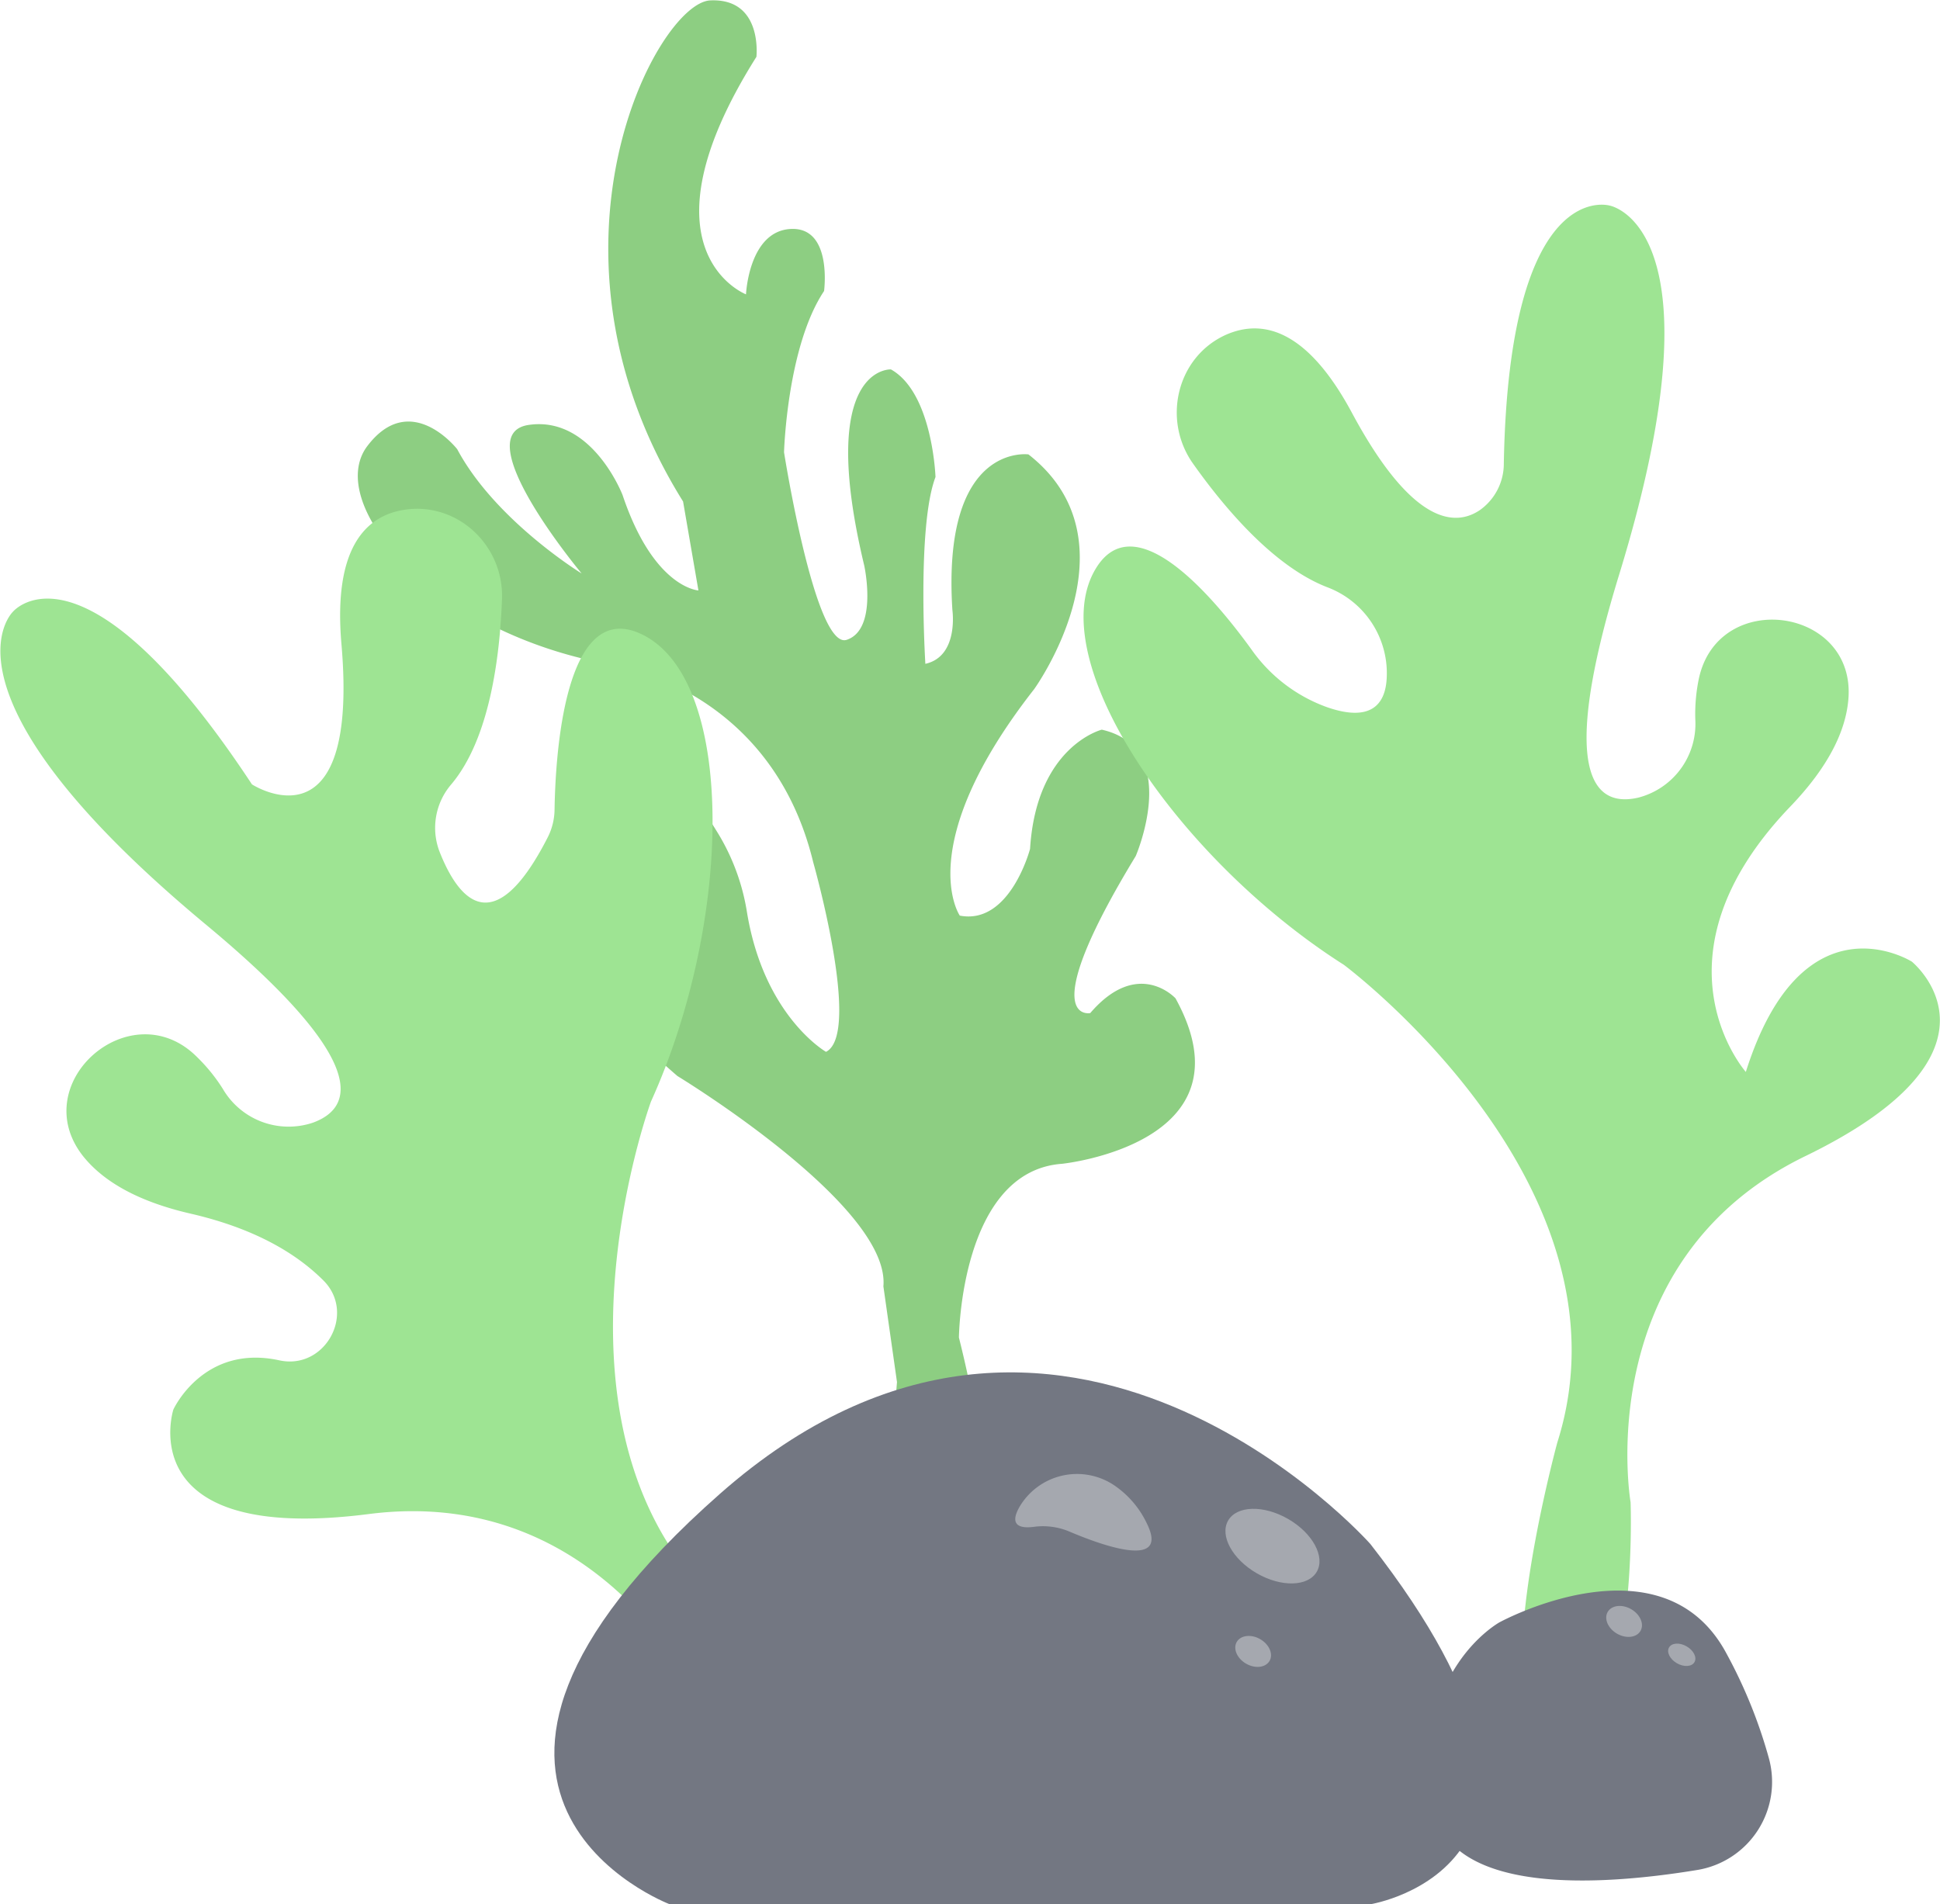 <svg id="6c2d5fef-86e8-4a34-ba13-06226952986d" data-name="圖層 2" xmlns="http://www.w3.org/2000/svg" viewBox="0 0 290.74 285.44"><defs><style>.\35 65fa95f-a80c-4bf4-ad99-8d44638ecba7{fill:#8dce82;}.\34 69ce59b-3ff0-4591-aa0c-a95d56c7fa04{fill:#9ee493;}.\31 639365d-c361-4b2b-acd0-948facea5677{fill:#737782;}.fe890895-22fb-49e7-8322-5fdfac80d25a{fill:#a5a8af;}</style></defs><title>watergrass</title><path class="565fa95f-a80c-4bf4-ad99-8d44638ecba7" d="M139.06,217s-2.61,26.88,7.08,25.21c0,0,11,3.18,2.2-31.89,0,0,.23-24.95,15.46-26.05,0,0,29-3,17-24.8,0,0-5.6-6.15-12.78,2.21,0,0-8.55,1.73,6.82-23.54,0,0,7-16.2-5.09-18.94,0,0-9.79,2.45-10.75,17.87,0,0-3,11.45-10.53,10,0,0-7.25-10.44,11.15-33.95,0,0,15.93-22.07-.86-35.18,0,0-13-1.82-11.4,23.32,0,0,1,6.95-4.05,8.07,0,0-1.29-20.62,1.52-28,0,0-.43-12.63-6.68-16.13,0,0-11.19-.61-4,29.4,0,0,2.1,9.55-2.62,11.13s-9.4-28.11-9.4-28.11.44-15.83,6-24.17c0,0,1.29-9.63-5-9.3s-6.7,9.8-6.7,9.8-16.78-6.5,1.56-35.6c0,0,1-8.81-6.91-8.46S83.4,47.18,107,85l2.3,13.33S102.62,98,97.94,84.05c0,0-4.56-11.92-14.07-10.53S91.8,95.79,91.8,95.79,78.86,87.86,73.15,77.16c0,0-7-9-13.47-.47s9.62,28.07,36.75,32.79c0,0,23.71,3.27,30.08,29.62,0,0,7.3,25.68,1.91,28.39,0,0-9.27-5.29-11.84-20.9a32.57,32.57,0,0,0-4.22-11.65c-3.69-6.06-9.3-13.9-12.7-12-5.39,3,2.47,22.19,2.47,22.19s-8.49-8.44-15.66-2.63,19.69,28.62,19.69,28.62,31.94,19.39,30.86,31.52Z" transform="translate(-4.63 -9.83)"/><path class="469ce59b-3ff0-4591-aa0c-a95d56c7fa04" d="M203.48,115.82a23.57,23.57,0,0,1-11.24-8.56c-5.61-7.77-17.64-22.17-23.51-12-7.81,13.53,12.21,43.22,37.29,59.18,0,0,44.26,32.94,32,71.6,0,0-12,44,.15,43.95S249,235,249,235s-6.24-36.13,26.21-51.89,15.94-29.14,15.94-29.14-16.38-10.37-24.88,16.53c0,0-15.13-17.06,6.66-39.77,5.84-6.08,8.26-11.38,8.69-15.88C283,100.8,262,97.9,259.2,111.7a25.9,25.9,0,0,0-.5,6,11.42,11.42,0,0,1-8.52,11.68c-6.44,1.51-12.24-3-2.87-33.5,16-52.16-1.43-55.23-1.43-55.23S230.78,36.11,230,79.35a8.53,8.53,0,0,1-3.52,6.89c-3.64,2.53-10.11,2.48-19.25-14.55-6.86-12.77-13.58-14-18.85-11.69-7.35,3.29-9.61,12.68-5,19.26,4.77,6.75,12.17,15.5,20.16,18.59a13.77,13.77,0,0,1,8.91,13.62C212.26,115.37,210.12,118.14,203.48,115.82Z" transform="translate(-4.63 -9.83)"/><path class="469ce59b-3ff0-4591-aa0c-a95d56c7fa04" d="M86.74,135.29a9.46,9.46,0,0,0,1-4.16C87.86,123.68,89.1,99,101,105c13.94,7,13.44,42.85,1.19,69.94,0,0-19,51.8,12.42,77.43,0,0,34.15,30.27,23.93,36.86s-28.26-23.37-28.26-23.37S95.69,232.19,59.9,236.77s-29.29-15.66-29.29-15.66,4.49-9.86,15.88-7.38c6.87,1.5,11.56-7.07,6.58-12-4.08-4.07-10.35-7.8-19.93-10-8.21-1.9-13.14-5-16-8.53-8.79-11,7.16-24.9,17.06-14.89A25.9,25.9,0,0,1,38,173a11.42,11.42,0,0,0,13.52,5.11c6.21-2.26,8.6-9.21-15.93-29.61-42-34.88-29-47-29-47S17.06,89,42.39,127.4c0,0,16.14,10.45,13.41-21.05-1.25-14.44,3.67-19.19,9.37-20.1,8-1.27,15,5.35,14.69,13.4-.32,8.71-1.86,20.89-7.56,27.7a10,10,0,0,0-1.85,10C73.1,144.18,78.42,151.62,86.74,135.29Z" transform="translate(-4.63 -9.83)"/><path class="1639365d-c361-4b2b-acd0-948facea5677" d="M105,295.26H210s37.5-6,0-54c0,0-46.5-52.5-97.5-7.5S105,295.26,105,295.26Z" transform="translate(-4.63 -9.83)"/><path class="fe890895-22fb-49e7-8322-5fdfac80d25a" d="M157.41,235.71a10,10,0,0,1,14-3.38,14.28,14.28,0,0,1,5.06,5.78c3.52,7-6.49,3.45-11.61,1.27a10.2,10.2,0,0,0-5.31-.69C157.71,238.93,155.75,238.63,157.41,235.71Z" transform="translate(-4.63 -9.83)"/><ellipse class="fe890895-22fb-49e7-8322-5fdfac80d25a" cx="195.33" cy="241.58" rx="4.7" ry="7.67" transform="translate(-116.18 280.12) rotate(-60)"/><ellipse class="fe890895-22fb-49e7-8322-5fdfac80d25a" cx="192.43" cy="257.36" rx="2.12" ry="2.84" transform="translate(-131.29 285.5) rotate(-60)"/><path class="1639365d-c361-4b2b-acd0-948facea5677" d="M229.35,253s24.36-13.33,34,4.64a73.87,73.87,0,0,1,6.37,15.71A13.38,13.38,0,0,1,259,290.12c-14.67,2.41-37.41,3.87-39.64-9.67C216.08,260.32,229.35,253,229.35,253Z" transform="translate(-4.63 -9.83)"/><ellipse class="fe890895-22fb-49e7-8322-5fdfac80d25a" cx="256.67" cy="257.86" rx="1.46" ry="2.2" transform="translate(-99.61 341.39) rotate(-60)"/><ellipse class="fe890895-22fb-49e7-8322-5fdfac80d25a" cx="248.03" cy="252.87" rx="2.12" ry="2.84" transform="translate(-99.61 331.4) rotate(-60)"/></svg>